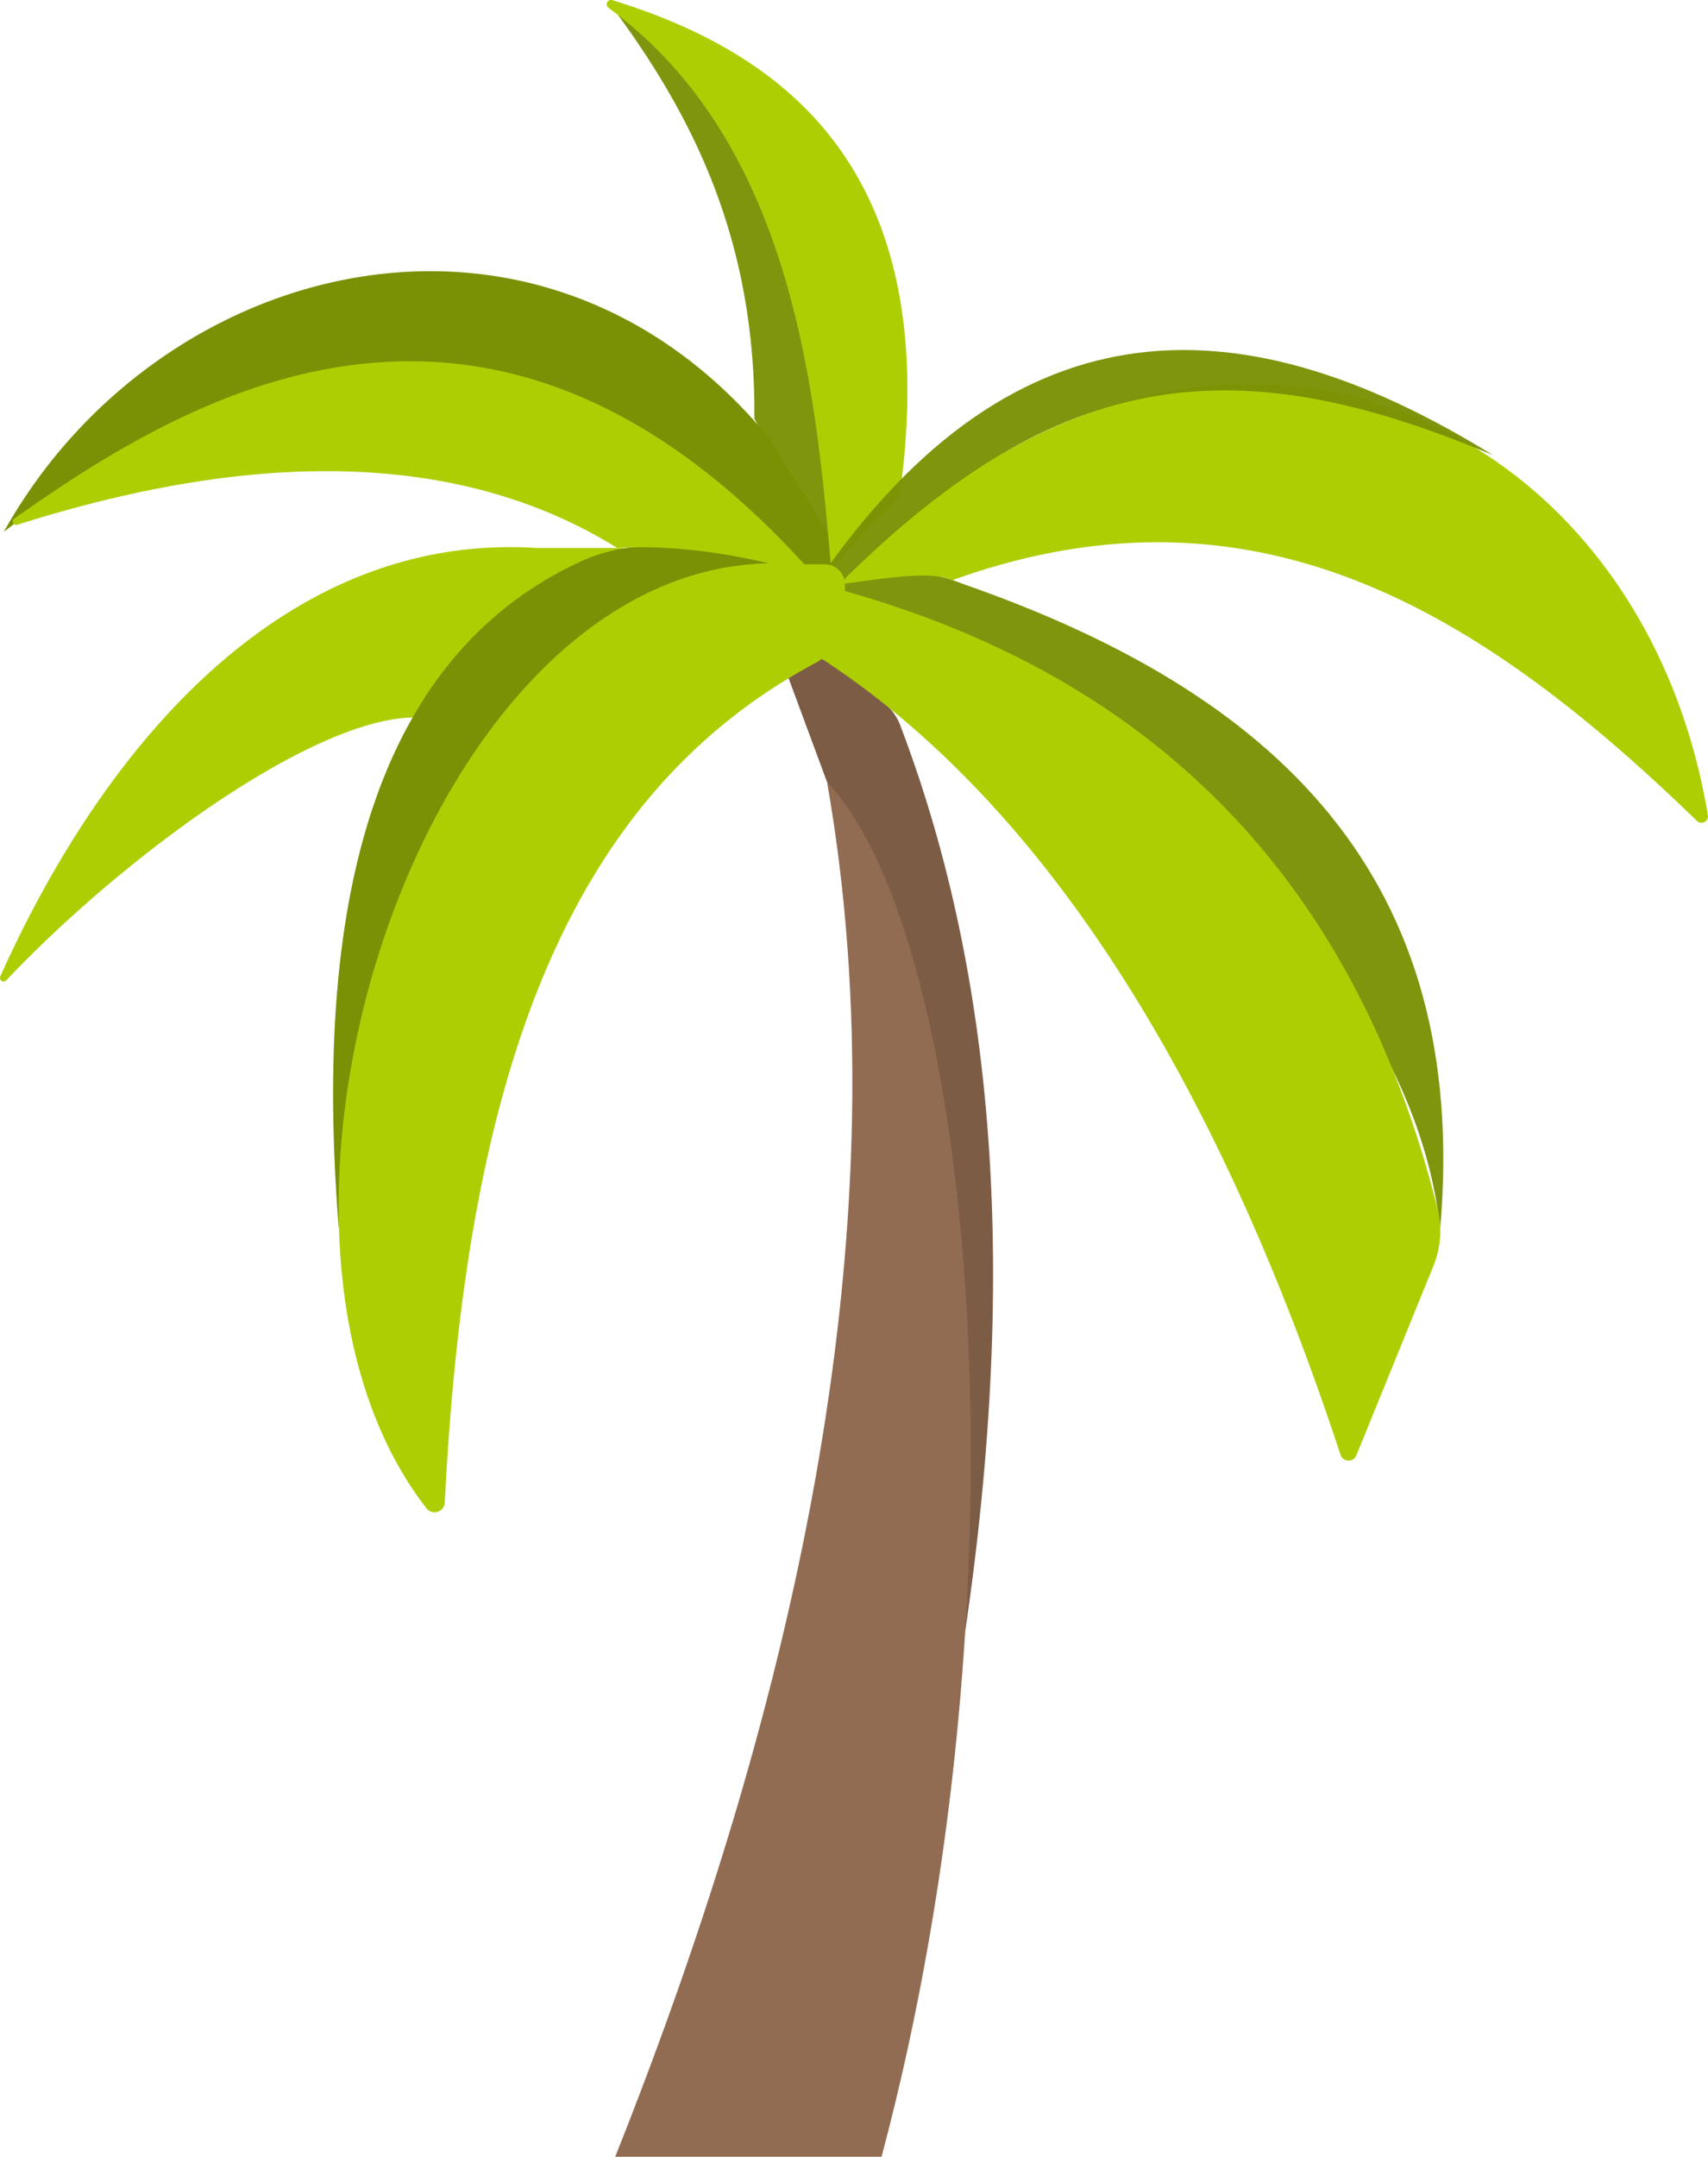 <svg xmlns="http://www.w3.org/2000/svg" viewBox="0 0 423.23 534.23"><defs><style>.cls-1{fill:#724f37;opacity:0.92;}.cls-2{fill:#aece04;}.cls-3,.cls-4{fill:#7b9105;}.cls-4{opacity:0.96;}.cls-5{fill:#916c53;}</style></defs><title>treeColor</title><g id="trunkLowlight"><path class="cls-1" d="M212.65,182.62a1,1,0,0,0-.54,1.22L221.8,210h0c28,34,38.92,130.07,33.42,215.74,12.89-83.53,10.84-161.37-15.36-230a12.71,12.71,0,0,0-3.43-4.91,90.59,90.59,0,0,0-15.81-11.37,1.3,1.3,0,0,0-1.47.15C217.15,181.31,215.3,181.51,212.65,182.62Z" transform="translate(-16.86 -16.27)"/></g><g id="leaf2Highlight"><path class="cls-2" d="M18.41,259.1a.9.9,0,0,1-1.47-1C43.51,199,88.48,148.11,149.8,152h22c-39,11-51,42-51,42C95.85,193,47.87,228,18.41,259.1Z" transform="translate(-16.86 -16.27)"/></g><g id="leaf1Lowlight"><path class="cls-3" d="M214.8,156c-74.34,5.54-101.8,76.09-114,164.49-4.6-58.28-1-136.84,59.65-165a42.63,42.63,0,0,1,16.06-3.94C192.42,150.89,206.26,151.63,214.8,156Z" transform="translate(-16.86 -16.27)"/></g><g id="leaf3Lowlight"><path class="cls-3" d="M223.8,158.13v-5.86a4.46,4.46,0,0,0-.68-2.35L206.8,124c-57-68-151-44-189,24,102-78,158-31,198,10C218.18,160.44,223.8,158.92,223.8,158.13Z" transform="translate(-16.86 -16.27)"/></g><g id="leaf3Highlight"><path class="cls-2" d="M169.8,152c-37.51-23.32-87.44-25.15-148.65-5.74a.86.86,0,0,1-.76-1.52C63.32,114.44,138.73,68.32,218.8,159,205.92,154.75,186.55,150.92,169.8,152Z" transform="translate(-16.86 -16.27)"/></g><g id="leaf4Lowlight"><path class="cls-4" d="M167.8,17c20.91,27.85,36.35,58.89,36,103l19,35C224.32,96.12,206.2,42.83,167.8,17Z" transform="translate(-16.86 -16.27)"/></g><g id="leaf6Lowlight"><path class="cls-4" d="M373.74,320.49c7.47-86.92-40.63-132.55-118.22-159.56-1.8-.62-12.72-5.93-31.64-.93-.61,0,1.36,3.75,1.92,4C275.61,186.29,365.09,244.15,373.74,320.49Z" transform="translate(-16.86 -16.27)"/></g><g id="leaf4Highlight"><path class="cls-2" d="M222.8,157l17-18c11-79.14-27.13-109.1-71.12-122.67a1.08,1.08,0,0,0-1,1.9C213.25,51.76,219,112.85,222.8,157Z" transform="translate(-16.86 -16.27)"/></g><g id="leaf5Highlight"><path class="cls-2" d="M224.8,161c87-92,198-46.28,215.26,57.19a1.61,1.61,0,0,1-2.7,1.43C383.67,167.56,327.8,133,252.8,160,247.38,157.39,234.62,159.81,224.8,161Z" transform="translate(-16.86 -16.27)"/></g><g id="leaf6Highlight"><path class="cls-2" d="M223.8,162c1.78,5.29,1.55,10.83-4,17C276.5,215.63,319,285.45,349,376.53a2.1,2.1,0,0,0,4,.14l19.08-46.9a22.83,22.83,0,0,0,1-14.09C353.49,237.53,305.93,184.35,223.8,162Z" transform="translate(-16.86 -16.27)"/></g><g id="trunkHighlight"><path class="cls-5" d="M221.8,210c19,108-7.13,226.73-52.5,340.5h66C272.76,410.19,258.8,249,221.8,210Z" transform="translate(-16.86 -16.27)"/><g id="leaf5Lowlight"><path class="cls-4" d="M221.8,157c50-70,107.31-63.63,165-28-62.92-26.47-107-23-162,32Z" transform="translate(-16.86 -16.27)"/></g></g><g id="leaf1Highlight"><path id="leaf1Highlight-2" data-name="leaf1Highlight" class="cls-2" d="M219,180.45c-63.51,33.92-86.83,106-91.92,208a2.54,2.54,0,0,1-4.55,1.42c-54.56-70.24.14-239.49,90.54-233.95,1.14.07,2.28.13,3.43.13h4.84a4.9,4.9,0,0,1,4.84,4.59,32.41,32.41,0,0,1-2.36,14.68A10.83,10.83,0,0,1,219,180.45Z" transform="translate(-16.86 -16.27)"/></g></svg>